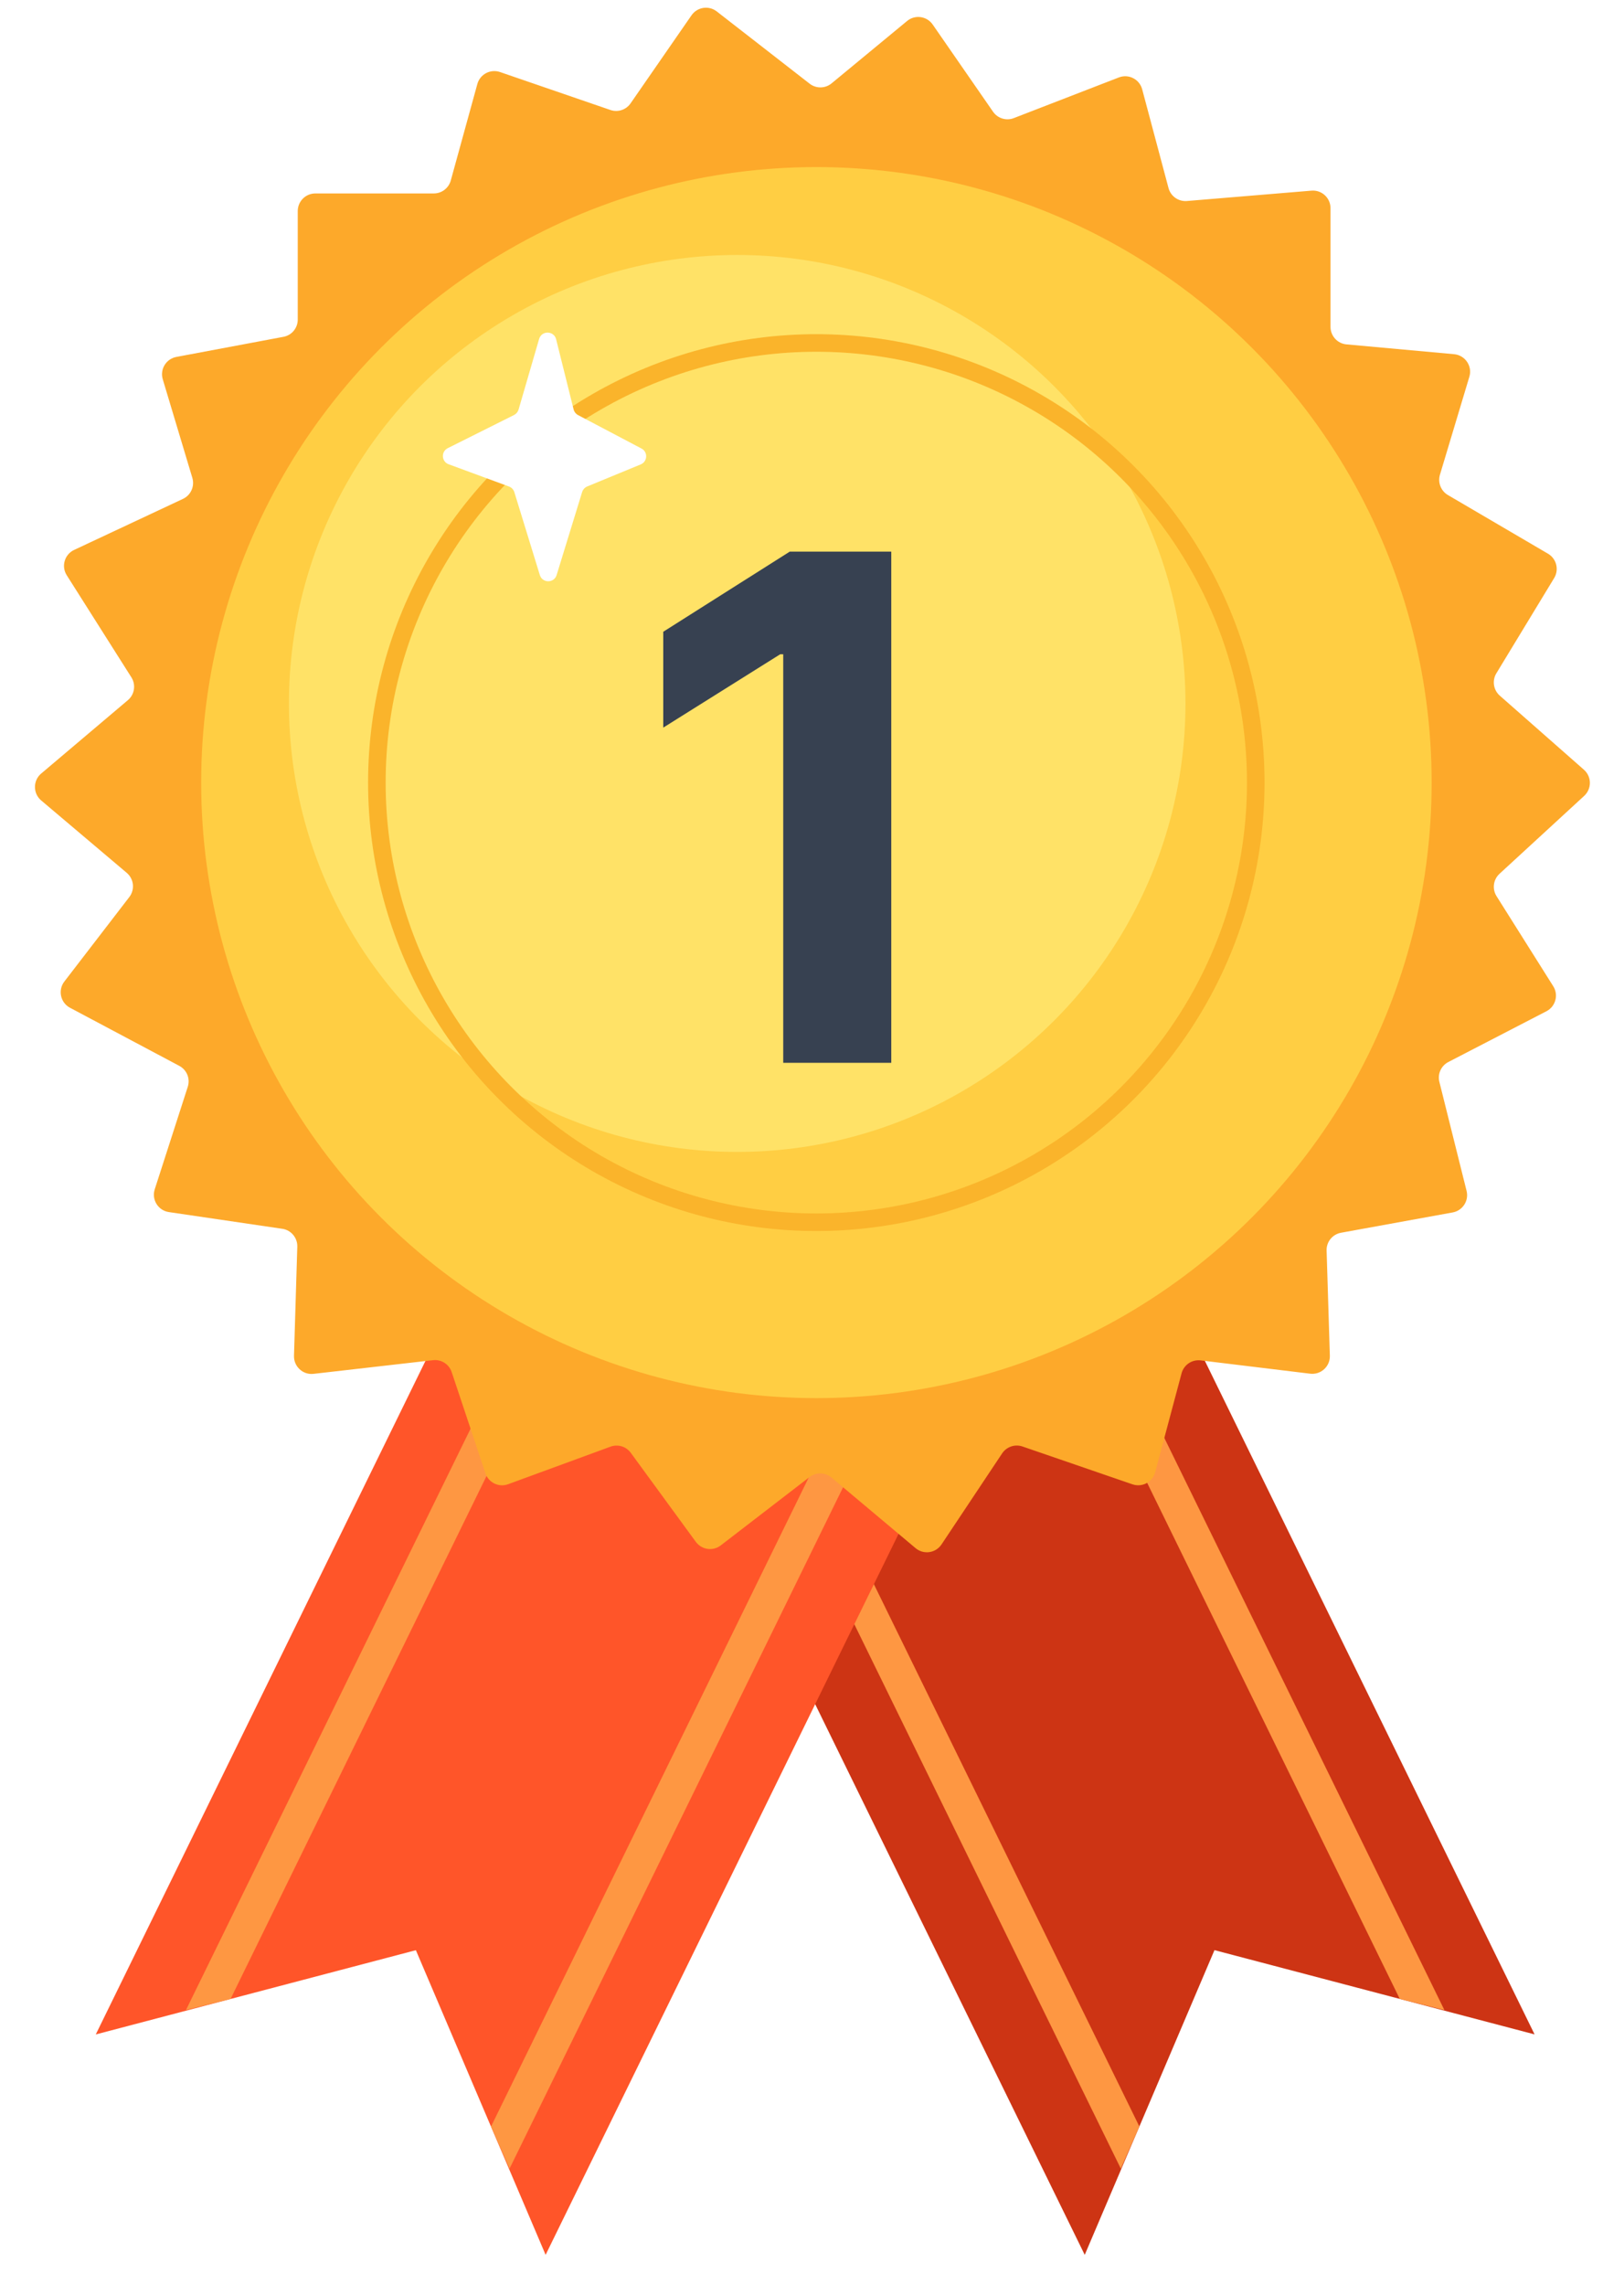 <svg width="32" height="45" viewBox="0 0 32 45" fill="none" xmlns="http://www.w3.org/2000/svg">
<path d="M30.238 40.069L20.793 20.783L15.505 23.373L22.712 38.089L30.238 40.069Z" fill="#CD3414"/>
<path d="M21.374 44.411L11.929 25.125L17.217 22.535L24.424 37.251L21.374 44.411Z" fill="#CD3414"/>
<path d="M13.173 24.515L22.085 42.713L22.451 41.884L13.795 24.21L13.173 24.515Z" fill="#FE9742"/>
<path d="M19.549 21.392L28.461 39.59L27.582 39.371L18.927 21.697L19.549 21.392Z" fill="#FE9742"/>
<path d="M1.887 40.07L11.332 20.783L16.62 23.373L9.413 38.09L1.887 40.07Z" fill="#FF5529"/>
<path d="M10.751 44.411L20.196 25.125L14.908 22.535L7.701 37.252L10.751 44.411Z" fill="#FF5529"/>
<path d="M18.952 24.515L10.04 42.713L9.675 41.885L18.33 24.211L18.952 24.515Z" fill="#FE9742"/>
<path d="M12.576 21.393L3.664 39.59L4.543 39.371L13.198 21.697L12.576 21.393Z" fill="#FE9742"/>
<path d="M3.207 7.47L3.79 9.412C3.839 9.577 3.761 9.753 3.605 9.826L1.461 10.831C1.272 10.919 1.203 11.154 1.315 11.33L2.589 13.341C2.681 13.487 2.652 13.679 2.52 13.79L0.811 15.236C0.648 15.374 0.648 15.627 0.811 15.765L2.498 17.192C2.639 17.312 2.661 17.521 2.548 17.668L1.268 19.332C1.137 19.502 1.191 19.749 1.38 19.849L3.533 20.993C3.681 21.072 3.752 21.245 3.7 21.405L3.049 23.424C2.983 23.628 3.116 23.842 3.328 23.873L5.562 24.202C5.736 24.227 5.863 24.379 5.858 24.555L5.793 26.704C5.787 26.915 5.969 27.083 6.178 27.059L8.532 26.79C8.695 26.771 8.849 26.869 8.9 27.024L9.565 29.017C9.626 29.202 9.829 29.3 10.012 29.233L12.03 28.493C12.175 28.44 12.338 28.489 12.429 28.614L13.711 30.368C13.826 30.525 14.048 30.557 14.202 30.438L15.951 29.092C16.08 28.993 16.261 28.997 16.385 29.102L18.041 30.492C18.199 30.625 18.437 30.591 18.552 30.419L19.747 28.625C19.835 28.494 19.999 28.439 20.148 28.49L22.315 29.235C22.505 29.3 22.711 29.191 22.762 28.997L23.282 27.049C23.326 26.882 23.487 26.773 23.658 26.794L25.817 27.056C26.027 27.081 26.211 26.913 26.204 26.701L26.14 24.631C26.134 24.46 26.255 24.311 26.424 24.28L28.624 23.88C28.821 23.844 28.947 23.649 28.898 23.455L28.362 21.308C28.323 21.153 28.396 20.991 28.539 20.917L30.472 19.917C30.652 19.824 30.714 19.596 30.606 19.425L29.488 17.65C29.399 17.508 29.424 17.323 29.547 17.21L31.216 15.675C31.367 15.535 31.365 15.296 31.21 15.16L29.552 13.701C29.426 13.59 29.398 13.404 29.485 13.261L30.624 11.385C30.724 11.22 30.67 11.004 30.503 10.906L28.53 9.75C28.392 9.669 28.328 9.504 28.373 9.351L28.953 7.42C29.016 7.211 28.87 6.996 28.652 6.976L26.532 6.783C26.354 6.767 26.217 6.617 26.217 6.438V4.1C26.217 3.898 26.044 3.738 25.842 3.755L23.388 3.959C23.221 3.973 23.068 3.866 23.025 3.704L22.506 1.759C22.453 1.56 22.239 1.451 22.047 1.525L19.977 2.326C19.828 2.384 19.658 2.332 19.567 2.2L18.378 0.483C18.263 0.317 18.029 0.284 17.873 0.414L16.386 1.642C16.261 1.745 16.081 1.748 15.953 1.648L14.123 0.225C13.966 0.103 13.739 0.138 13.626 0.301L12.425 2.036C12.336 2.164 12.174 2.217 12.027 2.166L9.853 1.419C9.664 1.354 9.459 1.462 9.406 1.654L8.882 3.556C8.84 3.706 8.704 3.81 8.548 3.81H6.214C6.022 3.81 5.867 3.965 5.867 4.157V6.294C5.867 6.461 5.749 6.604 5.585 6.634L3.475 7.03C3.273 7.068 3.148 7.273 3.207 7.47Z" fill="#FDA92A"/>
<circle cx="16.087" cy="15.414" r="12.123" fill="#FFCE43"/>
<g filter="url(#filter0_i_7351_8101)">
<circle cx="16.085" cy="15.414" r="8.833" fill="#FFE267"/>
</g>
<circle cx="16.085" cy="15.414" r="8.659" stroke="#FAB42B" stroke-width="0.346"/>
<path d="M10.218 8.067L10.623 6.676C10.673 6.506 10.915 6.511 10.958 6.682L11.303 8.065C11.315 8.113 11.347 8.153 11.391 8.176L12.64 8.834C12.77 8.902 12.761 9.091 12.625 9.147L11.571 9.581C11.523 9.601 11.487 9.641 11.471 9.69L10.968 11.326C10.918 11.489 10.687 11.489 10.637 11.326L10.135 9.694C10.119 9.642 10.08 9.601 10.029 9.582L8.84 9.144C8.698 9.092 8.687 8.895 8.823 8.827L10.129 8.174C10.172 8.152 10.204 8.114 10.218 8.067Z" fill="white"/>
<path d="M17.562 10.865V20.933H15.433V12.886H15.374L13.069 14.331V12.443L15.561 10.865H17.562Z" fill="#374151"/>
<defs>
<filter id="filter0_i_7351_8101" x="7.252" y="6.581" width="17.665" height="17.665" filterUnits="userSpaceOnUse" color-interpolation-filters="sRGB">
<feFlood flood-opacity="0" result="BackgroundImageFix"/>
<feBlend mode="normal" in="SourceGraphic" in2="BackgroundImageFix" result="shape"/>
<feColorMatrix in="SourceAlpha" type="matrix" values="0 0 0 0 0 0 0 0 0 0 0 0 0 0 0 0 0 0 127 0" result="hardAlpha"/>
<feOffset dx="-1.559" dy="-1.559"/>
<feComposite in2="hardAlpha" operator="arithmetic" k2="-1" k3="1"/>
<feColorMatrix type="matrix" values="0 0 0 0 0.996 0 0 0 0 0.851 0 0 0 0 0.204 0 0 0 1 0"/>
<feBlend mode="normal" in2="shape" result="effect1_innerShadow_7351_8101"/>
</filter>
</defs>
</svg>
